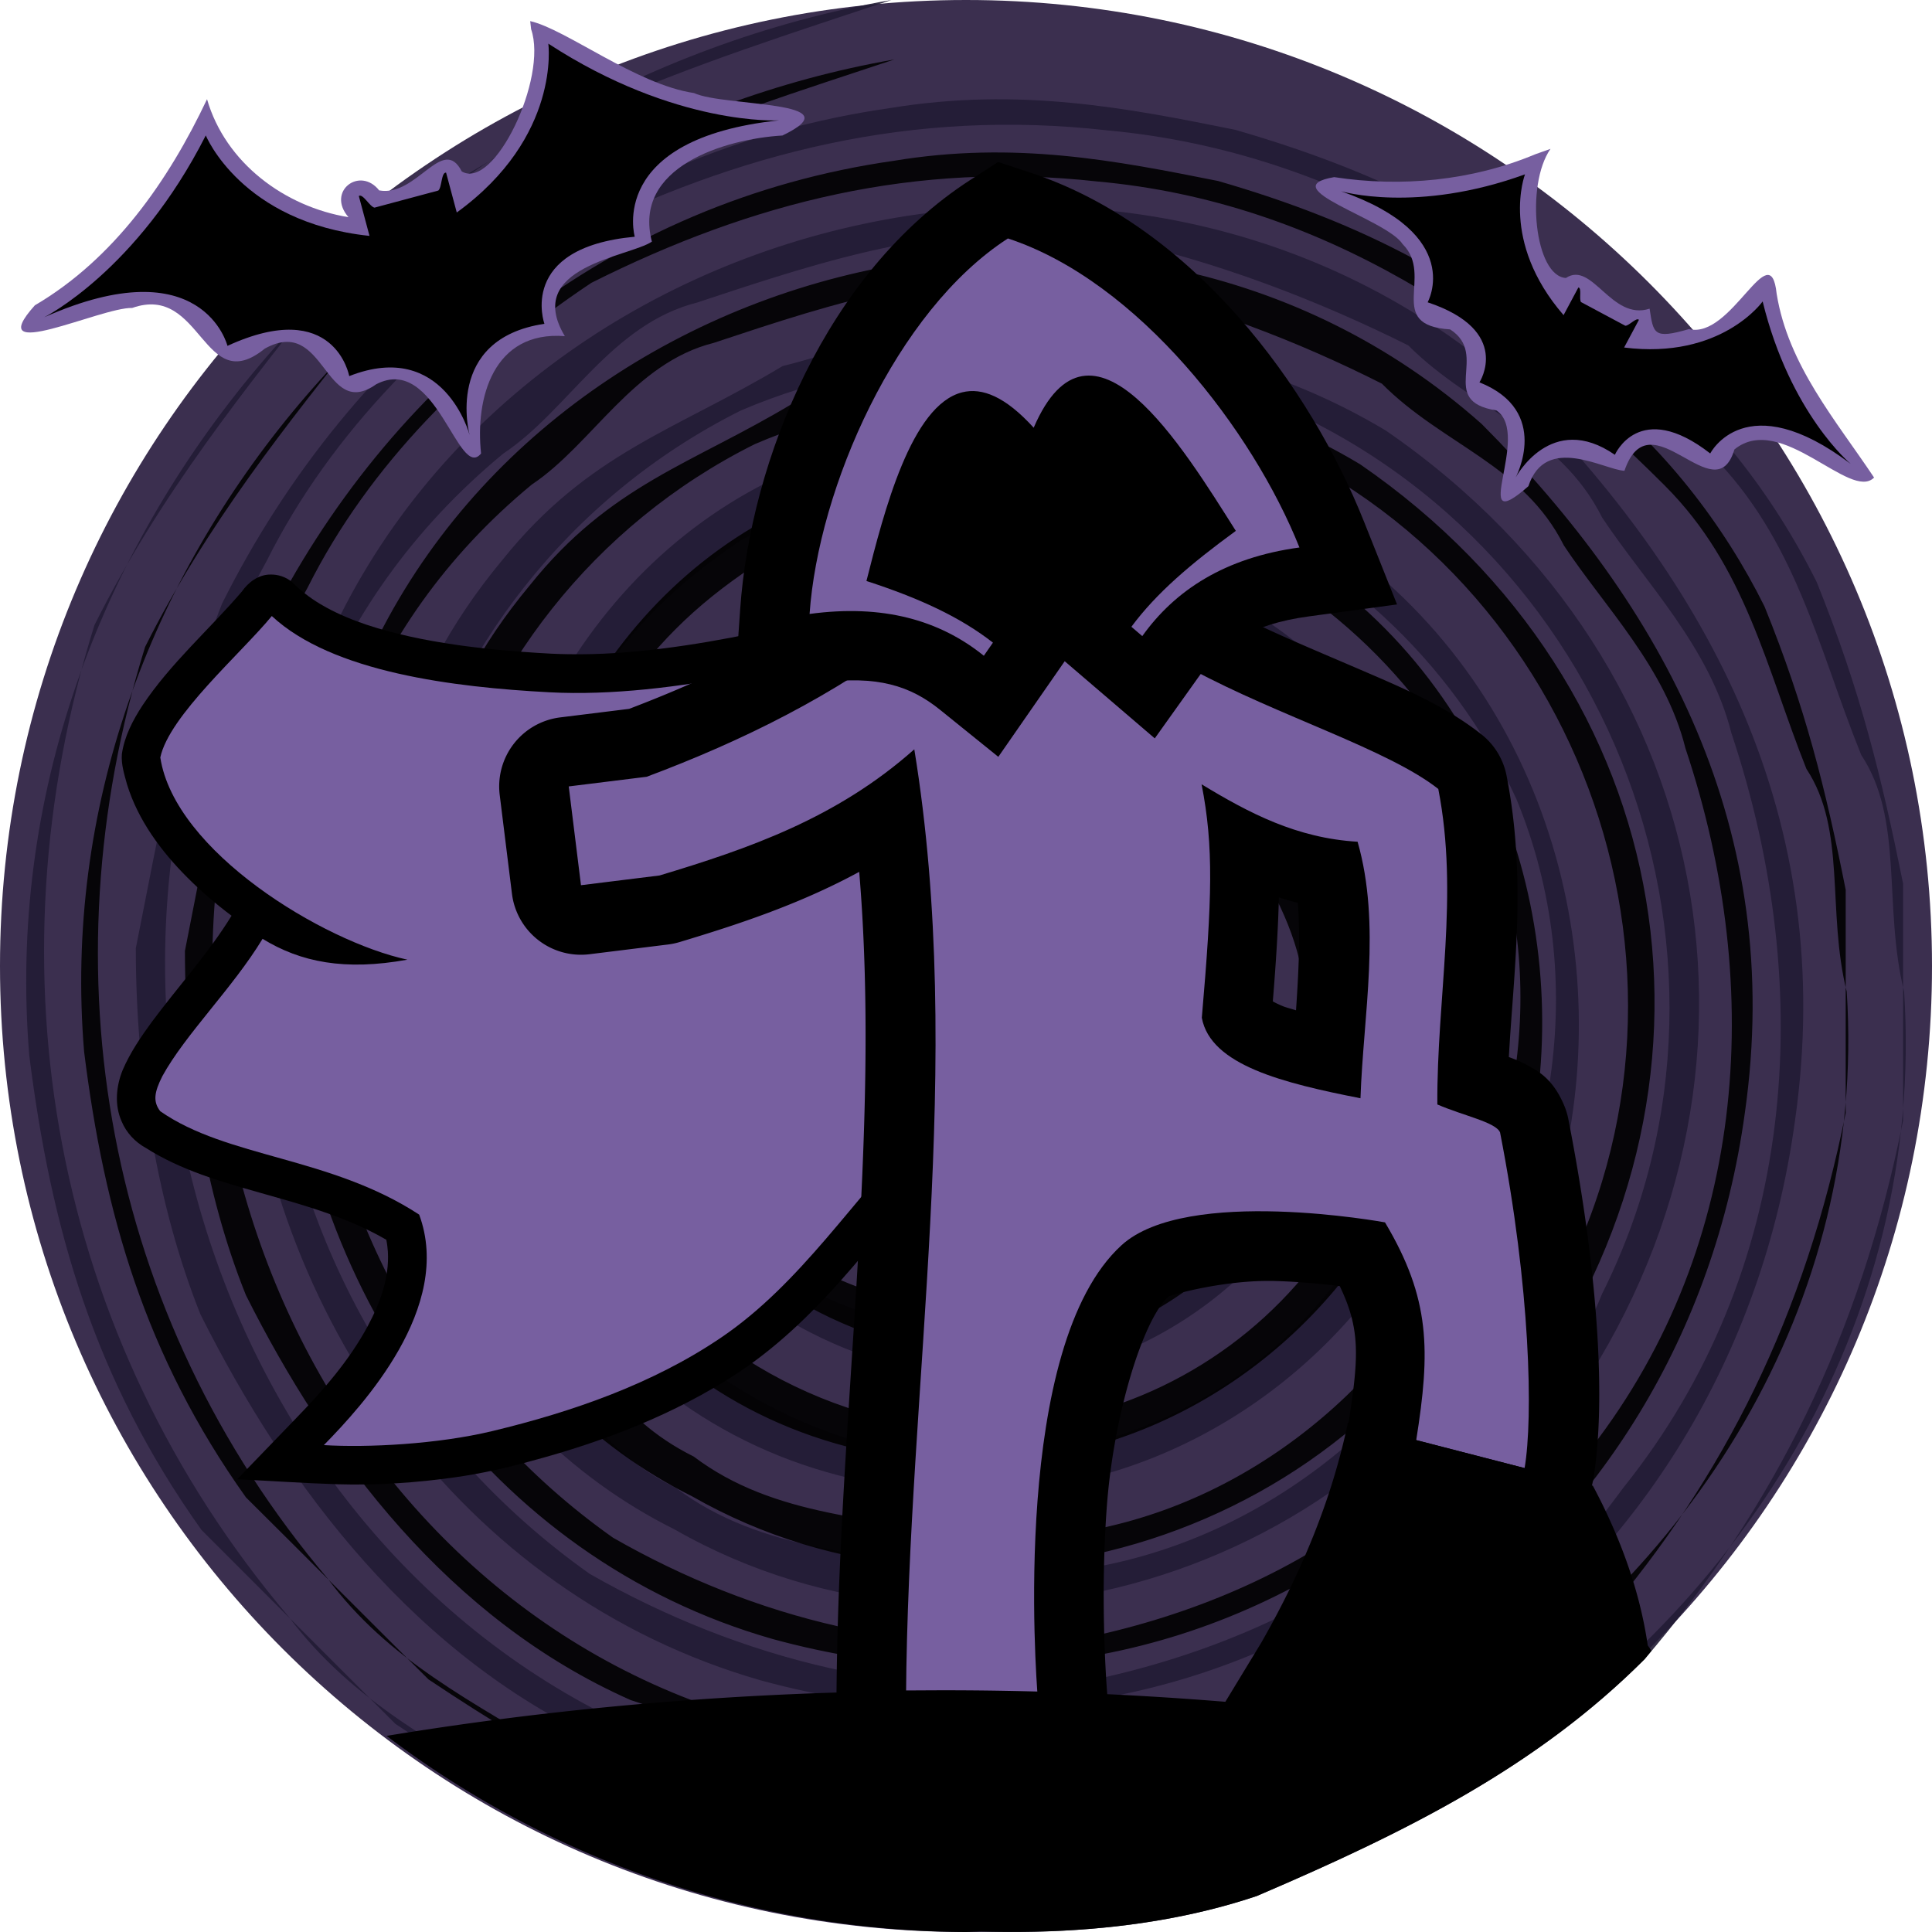 <svg height="500" viewBox="0 0 500 500" width="500" xmlns="http://www.w3.org/2000/svg" xmlns:xlink="http://www.w3.org/1999/xlink"><filter id="a" color-interpolation-filters="sRGB" height="1.167" width="1.136" x="-.068" y="-.083"><feGaussianBlur stdDeviation="8.184"/></filter><filter id="b" color-interpolation-filters="sRGB" height="1.167" width="1.135" x="-.068" y="-.084"><feGaussianBlur stdDeviation="7.796"/></filter><filter id="c" color-interpolation-filters="sRGB" height="1.12" width="1.076" x="-.038" y="-.06"><feGaussianBlur stdDeviation="2.277"/></filter><filter id="d" color-interpolation-filters="sRGB" height="1.097" width="1.054" x="-.027" y="-.048"><feGaussianBlur stdDeviation="2.277"/></filter><g transform="translate(-500)"><path d="m926.777 73.223c45.241 45.241 73.223 107.741 73.223 176.777 0 69.036-27.982 131.536-73.223 176.777-45.241 45.241-107.741 73.223-176.777 73.223-69.036 0-131.536-27.982-176.777-73.223-45.241-45.241-73.223-107.741-73.223-176.777 0-69.036 27.982-131.536 73.223-176.777 45.241-45.241 107.741-73.223 176.777-73.223 69.036 0 131.536 27.982 176.777 73.223z" fill="#3b2f4f"/><g transform="translate(500)"><path d="m230.649 0c-128.192 22.347-234.171 139.432-223.064 273.244 5.62 44.559 16.726 83.632 44.559 122.706l50.179 50.179c33.453 22.347 72.526 44.559 111.465 50.179 39.073 5.62 78.012 5.62 111.465-5.62 39.073-16.726 72.526-33.453 100.359-61.286 33.453-39.073 55.8-83.632 66.906-139.432v-61.286c-5.62-27.833-11.106-50.179-22.347-78.012-11.106-22.347-27.833-44.559-50.179-61.286-27.833-27.833-61.286-44.559-100.359-55.8-27.833-5.62-55.8-11.106-89.253-5.62-78.012 11.106-139.432 61.286-172.885 128.192-11.106 27.833-16.726 61.286-22.347 89.253 0 33.453 5.62 66.906 16.726 94.739 22.347 44.559 55.8 89.253 105.979 111.465 16.726 5.62 33.453 11.106 55.8 16.726 122.706 22.347 234.171-55.8 250.897-178.371 11.106-78.012-22.347-139.432-72.526-189.612-100.359-89.253-267.624-44.559-312.183 78.012-5.62 27.833-16.726 55.8-16.726 83.632 5.62 78.012 55.8 150.538 133.812 172.885 61.286 16.726 122.706 5.62 172.885-33.453 11.106-11.106 22.347-22.347 33.453-33.453 61.286-83.632 44.559-195.098-44.559-256.517-27.833-16.726-55.8-22.347-89.253-27.833-22.347-5.62-44.559 5.62-66.906 11.106-27.833 16.726-50.179 22.347-72.526 50.179-27.833 33.453-33.453 66.906-39.073 105.979 0 55.8 27.833 117.085 83.632 144.918 78.012 44.559 183.991 11.106 223.064-72.526 22.347-55.8 11.106-128.192-39.073-172.885-33.453-27.833-66.906-39.073-111.465-39.073-66.906 5.62-111.465 55.8-122.706 122.706-11.106 72.526 33.453 139.432 105.979 150.538 100.359 16.726 183.991-89.253 139.432-178.371-11.106-16.726-27.833-39.073-50.179-50.179-27.833-11.106-55.8-16.726-83.632-11.106-33.453 5.62-55.8 27.833-72.526 50.179-16.726 27.833-16.726 55.8-11.106 83.632 11.106 33.453 39.073 61.286 72.526 72.526 44.559 16.726 89.253-5.62 111.465-39.073 33.453-55.8 5.62-117.085-50.179-139.432-50.179-16.726-122.706 27.833-105.979 89.253 5.62 16.726 11.106 39.073 27.833 50.179 22.347 16.727 50.179 16.727 72.526 11.106 22.347-11.106 39.073-33.453 39.073-61.286-5.62-16.726-5.62-39.073-22.347-50.179-13.916-8.363-29.238-11.14-43.171-8.347-13.933 2.793-26.478 11.157-34.841 25.073-5.62 16.726-11.106 33.453 9.501 44.827 41.749-49.109 35.326.401 29.84-16.459v5.62c16.726-5.62 22.347-22.347 27.833-33.453 5.62 5.62 16.726 11.106 16.726 22.347 11.106 39.073-27.833 72.526-66.906 61.286-33.453-11.106-44.559-50.179-39.073-83.632 5.62-22.347 22.347-39.073 50.179-44.559 33.453-5.62 66.906 11.106 83.632 39.073 16.726 27.833 16.726 50.179 0 78.012-33.453 55.8-105.979 55.8-150.538 11.106-33.453-44.559-22.347-117.085 27.833-144.918 16.726-11.106 39.073-16.726 61.286-16.726 11.106 0 27.833 5.62 39.073 11.106 27.833 11.106 39.073 39.073 55.8 61.286 5.62 16.726 5.62 27.833 5.62 44.559-5.62 72.526-72.526 122.706-144.918 105.979-83.632-22.347-122.706-122.706-72.526-195.098 11.106-16.726 22.347-27.833 39.073-39.073 78.012-44.559 167.265-5.62 200.718 66.906 39.073 94.739-39.073 206.338-139.432 200.718-27.833-5.62-55.8-5.62-78.012-22.347-22.347-11.106-27.833-27.833-39.073-39.073-66.906-78.012-33.453-195.098 55.8-239.791 39.073-16.726 83.632-16.726 128.192-5.62 94.739 33.453 139.432 144.918 94.739 234.171-11.106 27.833-33.453 44.559-55.8 66.906-22.347 16.726-50.179 27.833-78.012 33.453-44.559 5.62-89.253-5.62-128.192-27.833-94.739-66.906-117.085-211.824-22.347-289.97 16.727-11.106 27.833-33.453 50.179-39.073 33.453-11.106 66.906-22.347 105.979-16.726 27.833 5.62 55.8 16.726 78.012 27.833 16.726 16.726 39.073 22.347 50.179 44.559 11.106 16.726 27.833 33.453 33.453 55.8 22.347 66.906 16.726 139.432-27.833 195.098-16.726 22.347-33.453 44.559-61.286 55.8-22.347 5.62-39.073 22.347-61.286 22.347-39.073 0-83.632 5.62-122.706-11.106-117.085-44.559-167.265-195.098-105.979-306.697 16.727-33.453 44.559-61.286 78.012-83.632 44.559-22.347 89.253-33.453 139.432-27.833 61.286 5.62 111.465 39.073 156.159 83.632 22.347 22.347 27.833 50.179 39.073 78.012 11.106 16.727 5.62 39.073 11.106 61.286 11.106 172.885-195.098 301.077-351.256 211.824-27.833-16.726-50.179-27.833-66.906-50.179-61.286-72.526-78.012-167.265-50.179-256.517 16.726-33.453 39.073-61.286 61.286-89.253 39.073-39.073 94.739-55.8 144.918-72.526" fill="#221b35" opacity=".9"/><path d="m231.451 15.388c-120.565 21.008-220.121 131.002-209.683 256.785 5.219 41.883 15.79 78.681 41.883 115.346 15.79 15.656 31.446 31.446 47.236 47.102 31.446 21.009 68.11 41.883 104.775 47.236 36.664 5.219 73.329 5.219 104.775-5.219 36.664-15.656 68.11-31.446 94.337-57.673 31.446-36.664 52.454-78.681 62.892-131.002v-57.673c-5.219-26.227-10.437-47.236-21.009-73.329-10.437-21.008-26.227-41.883-47.102-57.673-26.227-26.227-57.673-41.883-94.337-52.454-26.227-5.219-52.454-10.437-83.9-5.219-73.329 10.437-131.002 57.673-162.448 120.565-10.437 26.227-15.79 57.673-21.008 83.9 0 31.446 5.219 62.892 15.79 89.119 21.008 41.883 52.454 83.9 99.556 104.775 15.79 5.219 31.446 10.437 52.454 15.656 115.346 21.008 220.121-52.454 235.91-167.666 10.437-73.329-21.008-131.002-68.11-178.237-94.337-83.9-251.566-41.883-293.45 73.329-5.219 26.227-15.79 52.454-15.79 78.681 5.219 73.329 52.454 141.573 125.783 162.448 57.673 15.79 115.346 5.219 162.448-31.446 10.437-10.437 21.008-21.008 31.446-31.446 57.673-78.681 41.883-183.456-41.883-241.129-26.227-15.79-52.454-21.008-83.9-26.227-21.008-5.219-41.883 5.219-62.892 10.437-26.227 15.79-47.236 21.008-68.11 47.102-26.227 31.446-31.446 62.892-36.664 99.556 0 52.454 26.227 110.127 78.681 136.221 73.329 41.883 173.019 10.437 209.683-68.11 21.008-52.454 10.437-120.565-36.664-162.448-31.446-26.227-62.892-36.664-104.775-36.664-62.892 5.219-104.775 52.454-115.346 115.346-10.437 68.11 31.446 131.002 99.556 141.573 94.337 15.656 173.019-83.9 131.002-167.666-10.437-15.79-26.227-36.664-47.102-47.236-26.227-10.437-52.454-15.656-78.681-10.437-31.446 5.219-52.454 26.227-68.11 47.236-15.79 26.227-15.79 52.454-10.437 78.681 10.437 31.446 36.664 57.673 68.11 68.11 41.883 15.79 83.9-5.219 104.775-36.664 31.446-52.454 5.219-110.127-47.102-131.002-47.236-15.79-115.346 26.227-99.556 83.9 5.219 15.656 10.437 36.664 26.227 47.236 21.008 15.79 47.102 15.79 68.11 10.437 21.008-10.437 36.664-31.446 36.664-57.673-5.219-15.79-5.219-36.664-21.008-47.236-13.114-7.895-27.532-10.504-40.629-7.861-13.097 2.643-24.872 10.538-32.7 23.651-5.219 15.656-10.437 31.446 8.965 42.151 39.207-46.7 33.052-.268 27.967-16.057v5.219c15.79-5.219 21.008-21.008 26.227-31.446 5.219 5.219 15.656 10.437 15.656 21.008 10.437 36.664-26.227 68.11-62.892 57.673-31.446-10.437-41.883-47.236-36.664-78.681 5.219-21.008 21.008-36.664 47.102-41.883 31.446-5.219 62.892 10.437 78.681 36.664 15.656 26.227 15.656 47.236 0 73.329-31.446 52.454-99.556 52.454-141.573 10.437-31.446-41.883-21.008-110.127 26.227-136.221 15.79-10.437 36.664-15.656 57.673-15.656 10.437 0 26.227 5.219 36.664 10.437 26.227 10.437 36.664 36.664 52.454 57.673 5.219 15.79 5.219 26.227 5.219 41.883-5.219 68.11-68.11 115.346-136.221 99.556-78.681-21.008-115.346-115.346-68.11-183.456 10.437-15.656 21.008-26.227 36.664-36.664 73.329-41.883 157.229-5.219 188.675 62.892 36.664 89.119-36.664 193.893-131.002 188.675-26.227-5.219-52.454-5.219-73.329-21.008-21.008-10.437-26.227-26.227-36.664-36.664-62.892-73.329-31.446-183.456 52.454-225.339 36.664-15.79 78.681-15.79 120.565-5.219 89.119 31.446 131.002 136.221 89.119 220.121-10.437 26.227-31.446 41.883-52.454 62.892-21.008 15.79-47.236 26.227-73.329 31.446-41.883 5.219-83.9-5.219-120.565-26.227-89.119-62.892-110.127-199.112-21.008-272.575 15.656-10.437 26.227-31.446 47.102-36.664 31.446-10.437 62.892-21.008 99.556-15.656 26.227 5.219 52.454 15.656 73.329 26.227 15.656 15.79 36.664 21.008 47.102 41.883 10.437 15.79 26.227 31.446 31.446 52.454 21.008 62.892 15.79 131.002-26.227 183.456-15.79 21.008-31.446 41.883-57.673 52.454-21.008 5.219-36.664 21.008-57.673 21.008-36.664 0-78.681 5.219-115.346-10.437-110.127-41.883-157.229-183.456-99.556-288.231 15.79-31.446 41.883-57.673 73.329-78.681 41.883-21.008 83.9-31.446 131.002-26.227 57.673 5.219 104.775 36.664 146.792 78.681 21.009 21.008 26.227 47.102 36.664 73.329 10.437 15.79 5.219 36.664 10.437 57.673 10.437 162.448-183.456 283.012-330.248 199.112-26.227-15.656-47.236-26.227-62.892-47.236-57.673-68.11-73.329-157.229-47.236-241.129 15.79-31.446 36.664-57.673 57.673-83.9 36.664-36.664 89.119-52.454 136.221-68.11" opacity=".9"/></g></g><g stroke-width=".9"><path d="m69.967 148.693c-3.059-.006-5.722 2-7.397 4.428-8.49 9.894-18.459 18.564-25.718 29.477-2.487 3.811-4.664 7.991-5.313 12.546-.222 2.707.655 5.342 1.354 7.919 2.87 9.235 8.783 17.201 15.54 23.984 3.575 3.597 7.437 6.902 11.493 9.943-5.999 9.767-13.772 18.251-20.594 27.42-2.877 3.938-5.653 8.014-7.583 12.512-1.702 4.176-2.153 9.055-.286 13.257 1.217 2.944 3.499 5.388 6.286 6.912 8.973 5.714 19.299 8.687 29.443 11.562 7.901 2.242 15.772 4.398 23.383 7.568 3.225 1.345 6.38 2.868 9.399 4.629.214 1.041.352 2.175.409 3.112.39 6.738-2.02 13.273-5.156 19.125-4.759 8.899-11.453 16.575-18.438 23.786-5.13 5.327-10.286 10.63-15.408 15.965 8.655.398 17.283 1.023 25.958 1.286 10.18.3 20.379-.372 30.458-1.802 6.687-.947 13.287-2.427 19.79-4.242 18.685-5.008 37.019-12.04 53.254-22.693 11.342-7.477 20.99-17.203 29.804-27.469 5.366-6.203 10.591-12.641 15.912-18.81 4.897-5.698 10.03-11.202 15.589-16.262 10.052-9.274 20.805-17.96 29.209-28.843 6.378-8.293 11.146-17.668 15.624-27.082 7.519-16.148 13.93-32.824 18.973-49.912 1.213-4.459 2.509-8.977 2.596-13.629.09-2.965-.739-6.22-3.21-8.086-1.789-1.433-4.109-1.931-6.348-2.046-24.113-3.308-48.229-6.601-72.346-9.879-13.727 3.833-27.499 7.548-41.455 10.461-7.874 1.631-15.975 3.053-24.024 4.047-3.889.48-7.921.875-11.894 1.13-3.932.253-8.075.37-12.093.302-1.52-.025-3.08-.065-4.501-.138-4.954-.255-9.931-.641-14.775-1.101-1.712-.185-3.339-.342-4.991-.553-1.509-.174-2.82-.348-4.336-.562-4.225-.605-8.519-1.333-12.608-2.249-7.388-1.665-14.753-3.817-21.441-7.441-.433-.235-1.171-.658-1.711-.982-2.662-1.582-5.092-3.525-7.295-5.695-1.539-1.273-3.559-1.95-5.553-1.895z" filter="url(#a)"/><path d="m69.904 154.711c-1.485.147-2.08 1.674-3.017 2.608-6.355 7.371-13.497 14.026-19.721 21.515-3.367 4.034-6.573 8.317-8.61 13.195-.515 1.352-1.023 2.77-1.087 4.217 1.17 8.034 5.383 15.287 10.512 21.448 8.07 9.589 18.279 17.158 29.1 23.37 2.455 1.398 4.956 2.717 7.498 3.949-5.292-.834-10.36-2.833-14.896-5.668-1.025-.618-2.051-1.236-3.076-1.854-3.177 5.516-6.872 10.713-10.818 15.703-5.135 6.606-10.688 12.915-15.225 19.964-2.004 3.198-4.053 6.617-4.322 10.472-.15 2.553.798 5.219 2.658 6.994 3.629 2.663 7.709 4.671 11.855 6.401 10.128 4.1 20.858 6.368 31.236 9.712 5.424 1.722 10.782 3.697 15.9 6.196 1.475.729 3.126 1.592 4.627 2.452.884.553 1.898 1.015 2.666 1.678 2.065 6.522 1.398 13.64-.791 20.039-.365 1.097-.866 2.418-1.358 3.572-3.588 8.54-9.134 16.096-15.16 23.068-4.151 4.784-8.683 9.216-13.052 13.797 7.981.424 15.979.939 23.971.5 11.397-.472 22.793-1.884 33.822-4.857 18.953-4.838 37.634-11.631 54.132-22.3 7.009-4.522 13.396-9.951 19.249-15.883 14.413-14.535 25.941-31.705 41.027-45.603 10.119-9.433 21.101-18.105 29.618-29.106 5.881-7.648 10.28-16.292 14.459-24.95 6.839-14.488 12.638-29.461 17.512-44.72 1.476-4.776 2.905-9.589 3.751-14.523.205-1.694.337-3.466-.067-5.132-.402-1.21-1.76-1.648-2.924-1.611-15.535-2.16-31.086-4.244-46.627-6.375-8.565-1.167-17.129-2.336-25.693-3.502-7.498 2.086-14.992 4.148-22.484 6.03-15.782 3.951-31.762 7.288-47.965 8.921-1.053.092-2.203.212-3.301.298-8.272.708-16.597.82-24.878.202-8.104-.506-16.26-1.288-24.328-2.575-3.936-.626-8.066-1.427-12.029-2.384-3.899-.935-7.888-2.11-11.567-3.467-6.671-2.468-13.187-5.805-18.305-10.826-.54-.671-1.422-1.105-2.291-.969z" filter="url(#b)"/><path d="m83.819 373.994c11.279.689 29.396-.221 43.564-3.624 20.799-4.996 41.706-12.273 59.39-24.307 20.466-13.927 34.153-35.846 51.391-53.614 12.869-13.264 28.769-24.065 38.846-39.557 15.566-23.931 32.254-73.137 31.533-79.628l-71.215-9.709c-24.435 6.821-63.034 17.301-95.12 15.609-24.807-1.308-56.212-5.16-71.864-19.734-8.034 9.761-26.544 25.761-28.857 36.601 3.702 24.315 42.144 47.644 63.952 52.333-16.251 2.948-27.654.631-37.484-5.395-7.742 12.764-20.007 24.715-25.939 35.551-2.092 4.151-2.468 6.562-.55 9.059 17.323 12.116 43.936 11.69 67.016 26.761 8.863 23.958-14.612 49.394-24.663 59.653z" fill="#775fa0"/></g><path d="m238.752 145.611a18.002 18.002 0 0 0 -12.375 3.658c-19.088 14.631-40.486 25.412-63.555 34.182l-17.846 2.211a18.002 18.002 0 0 0 -15.65 20.078l3.168 25.564a18.002 18.002 0 0 0 20.076 15.648l20.338-2.52a18.002 18.002 0 0 0 2.979-.629c14.937-4.499 30.885-9.705 46.477-18.168 5.763 68.695-5.412 140.329-5.883 213.561a18.002 18.002 0 0 0 18.207 18.113c11.131-.128 23.454-.005 33.424.26a18.002 18.002 0 0 0 18.418-19.461c-.212-2.597-1.855-24.741-.068-48.418 1.786-23.677 9.336-48.137 15.93-54.139.354-.322 14.411-4.422 27.752-4.023 6.279.187 12.08.761 16.58 1.311 5.505 11.433 4.939 18.656 2.018 37.031a18.002 18.002 0 0 0 13.277 20.254l28.047 7.24a18.002 18.002 0 0 0 22.242-14.396c3.191-18.676 1.783-51.381-6.426-93.355a18.002 18.002 0 0 0 -1.053-3.471c-3.1-7.436-7.386-9.253-9.979-10.68-1.744-.959-3.006-1.379-4.361-1.902 1.196-21.865 4.695-45.77-.594-72.834a18.002 18.002 0 0 0 -6.525-10.688c-9.553-7.527-20.628-12.127-32.367-17.174-11.739-5.047-23.989-10.095-33.918-15.447a18.002 18.002 0 0 0 -4.977-1.797s-20.945-4.288-33.131-5.996c-14.416-2.021-40.225-4.014-40.225-4.014zm92.223 86.648c1.603.49 3.214.97 4.885 1.375.705 8.214.223 17.919-.453 27.838-1.068-.363-2.574-.72-3.432-1.084-1.764-.748-2.065-.96-2.57-1.232.854-10.446 1.39-19.261 1.57-26.896z" stroke-linecap="round" stroke-linejoin="round"/><path d="m237.328 163.555c-21.373 16.383-45.053 28.151-69.959 37.471l-20.18 2.501 3.168 25.565 20.338-2.52c23.049-6.943 45.848-14.804 65.924-32.65 13.293 81.409-1.615 163.977-2.139 245.393 11.412-.131 23.894-.008 34.109.264-.509-6.228-6.925-91.296 21.686-117.336 16.866-15.349 68.16-5.893 68.16-5.893 11.803 19.786 11.758 33.233 8.082 56.35l28.047 7.24c2.222-13.006 1.536-46.547-6.35-86.869-1.106-2.653-9.405-4.287-16.232-7.236-.165-27.612 5.642-54.042.246-81.654-12.944-10.199-41.392-18.897-63.686-30.914 0 0-21.307-4.306-32.065-5.813-12.988-1.821-39.15-3.896-39.15-3.896zm73.641 39.418c12.395 7.529 24.683 13.934 40.375 14.869 6.144 21.474 1.471 44.916.746 66.391-19.898-3.92-38.802-8.532-41.061-20.832 2.675-31.015 3.102-44.244-.06-60.428z" fill="#775fa0" stroke-linecap="round" stroke-linejoin="round" stroke-width="36"/><path d="m348.855 368.137c-4.127 19.575-11.719 38.226-22.414 56.941l-9.32 15.344c-24.289-1.969-49.953-3.105-76.811-2.965l-17.906.094v.311c-46.354 1.13-87.182 5.601-122.352 11.381a250 250 0 0 0 149.947 50.758 250 250 0 0 0 3.75-.141c25.188.723 49.533-1.79 71.504-9.172 39.073-16.726 72.527-33.452 100.359-61.285.617-.72 1.186-1.464 1.793-2.189-.406-.58-.562-.81-.971-1.393-1.987-13.708-6.879-27.587-14.209-41.322z"/><path d="m258.301 41.928-7.221 4.664c-37.116 23.979-56.831 72.367-59.52 111.051l-1.533 22.059 21.91-2.975c15.177-2.059 23.726.817 31.371 6.988l15.055 12.152 17.182-24.742 23.307 19.965 11.424-16.014c5.755-8.067 13.202-13.485 28.438-15.553l22.838-3.098-8.539-21.408c-13.842-34.697-43.947-76.411-86.545-90.406z"/><path d="m260.848 61.711c-29.047 18.766-49.07 64.663-51.33 97.18 18.958-2.573 33.646 1.573 45.097 10.818l2.356-3.393c-8.452-6.612-19.043-11.509-32.735-15.955 4.572-18.096 11.578-45.495 24.767-48.825 5.161-1.303 11.197 1.097 18.513 9.16 14.794-34.326 38.647 5.112 52.313 26.693-11.673 8.531-20.553 16.081-27.025 24.82l2.818 2.414c8.438-11.829 21.364-20.315 40.671-22.935-12.037-30.174-41.674-68.882-75.444-79.977z" fill="#775fa0" stroke-width="36"/><path d="m137.453 7.56c4.361 12.621-9.603 41.797-17.951 36.803-4.925-9.614-11.655 6.698-21.372 4.91-4.964-6.322-13.763.226-7.937 6.934-16.538-2.701-31.844-14.053-36.615-30.537-9.973 21.105-24.07 41.316-44.555 53.342-13.956 15.531 17.095.473 25.19.683 18.143-6.417 18.305 23.512 34.333 10.514 15.741-8.706 15.288 18.793 28.797 9.247 15.577-8.123 21.268 25.189 27.156 17.906-1.556-14.312 3.146-31.819 21.684-30.368-10.852-18.036 16.685-20.512 22.526-24.462-5.054-19.307 18.896-26.598 33.777-27.46 19.09-9.178-15.091-7.368-22.879-10.992-14.949-2.205-33.189-16.566-42.393-18.615l.239 2.095z" fill="#775fa0" filter="url(#d)"/><path d="m141.902 11.292s3.321 24.102-23.692 43.704l-2.766-10.323c-1.266-.109-1.053 3.813-2.01 4.639l-16.511 4.424c-1.242-.236-3.014-3.723-4.061-3.012l2.766 10.323c-33.195-3.469-42.37-26.003-42.37-26.003-17.801 35.099-41.8 47.051-41.8 47.051 41.064-18.222 47.409 7.413 47.409 7.413 27.812-12.789 31.513 7.828 31.513 7.828 24.577-9.677 31.148 15.212 31.148 15.212s-6.755-24.84 19.368-28.748c0 0-7.104-19.705 23.377-22.535 0 0-7.319-25.375 37.356-30.121.009.002-26.756 1.644-59.726-19.851z"/><path d="m397.299 39.936c-16.411 6.851-34.648 8.575-52.016 5.904-16.151 2.753 13.571 10.86 17.727 17.351 8.251 8.208-4.702 21.001 12.283 22.058 10.376 6.673-3.517 18.555 11.988 20.97 9.26 6.233-7.648 33.574 8.27 19.606 4.456-13.621 19.593-4.237 24.851-3.984 6.651-19.494 23.484 11.218 28.468-5.531 12.076-9.82 30.049 13.505 36.139 7.283-9.865-14.801-22.244-29.083-25.214-47.565-1.661-15.706-11.65 11.847-22.696 9.141-9.221 2.693-9.198 1.153-10.185-5.284-9.886 3.232-14.826-12.475-21.656-7.943-8.05-.467-10.542-23.969-3.991-33.416l-1.983.705z" fill="#775fa0" filter="url(#c)"/><path d="m456.173 78.013s-10.685 15.092-35.853 11.924l3.831-7.162c-.645-.718-2.566 1.568-3.526 1.528l-11.456-6.128c-.566-.777.263-3.631-.686-3.781l-3.831 7.162c-16.606-19.176-9.982-36.441-9.982-36.441-28.114 10.213-47.634 4.368-47.634 4.368 32.243 11.237 22.438 28.751 22.438 28.751 22.071 7.362 13.408 20.719 13.408 20.719 18.659 7.407 9.367 24.624 9.367 24.624s9.164-17.286 25.682-5.876c0 0 6.302-14.62 24.676-.348 0 0 9.129-17.876 36.371 2.711.004.006-15.693-12.994-22.805-42.05z"/></svg>